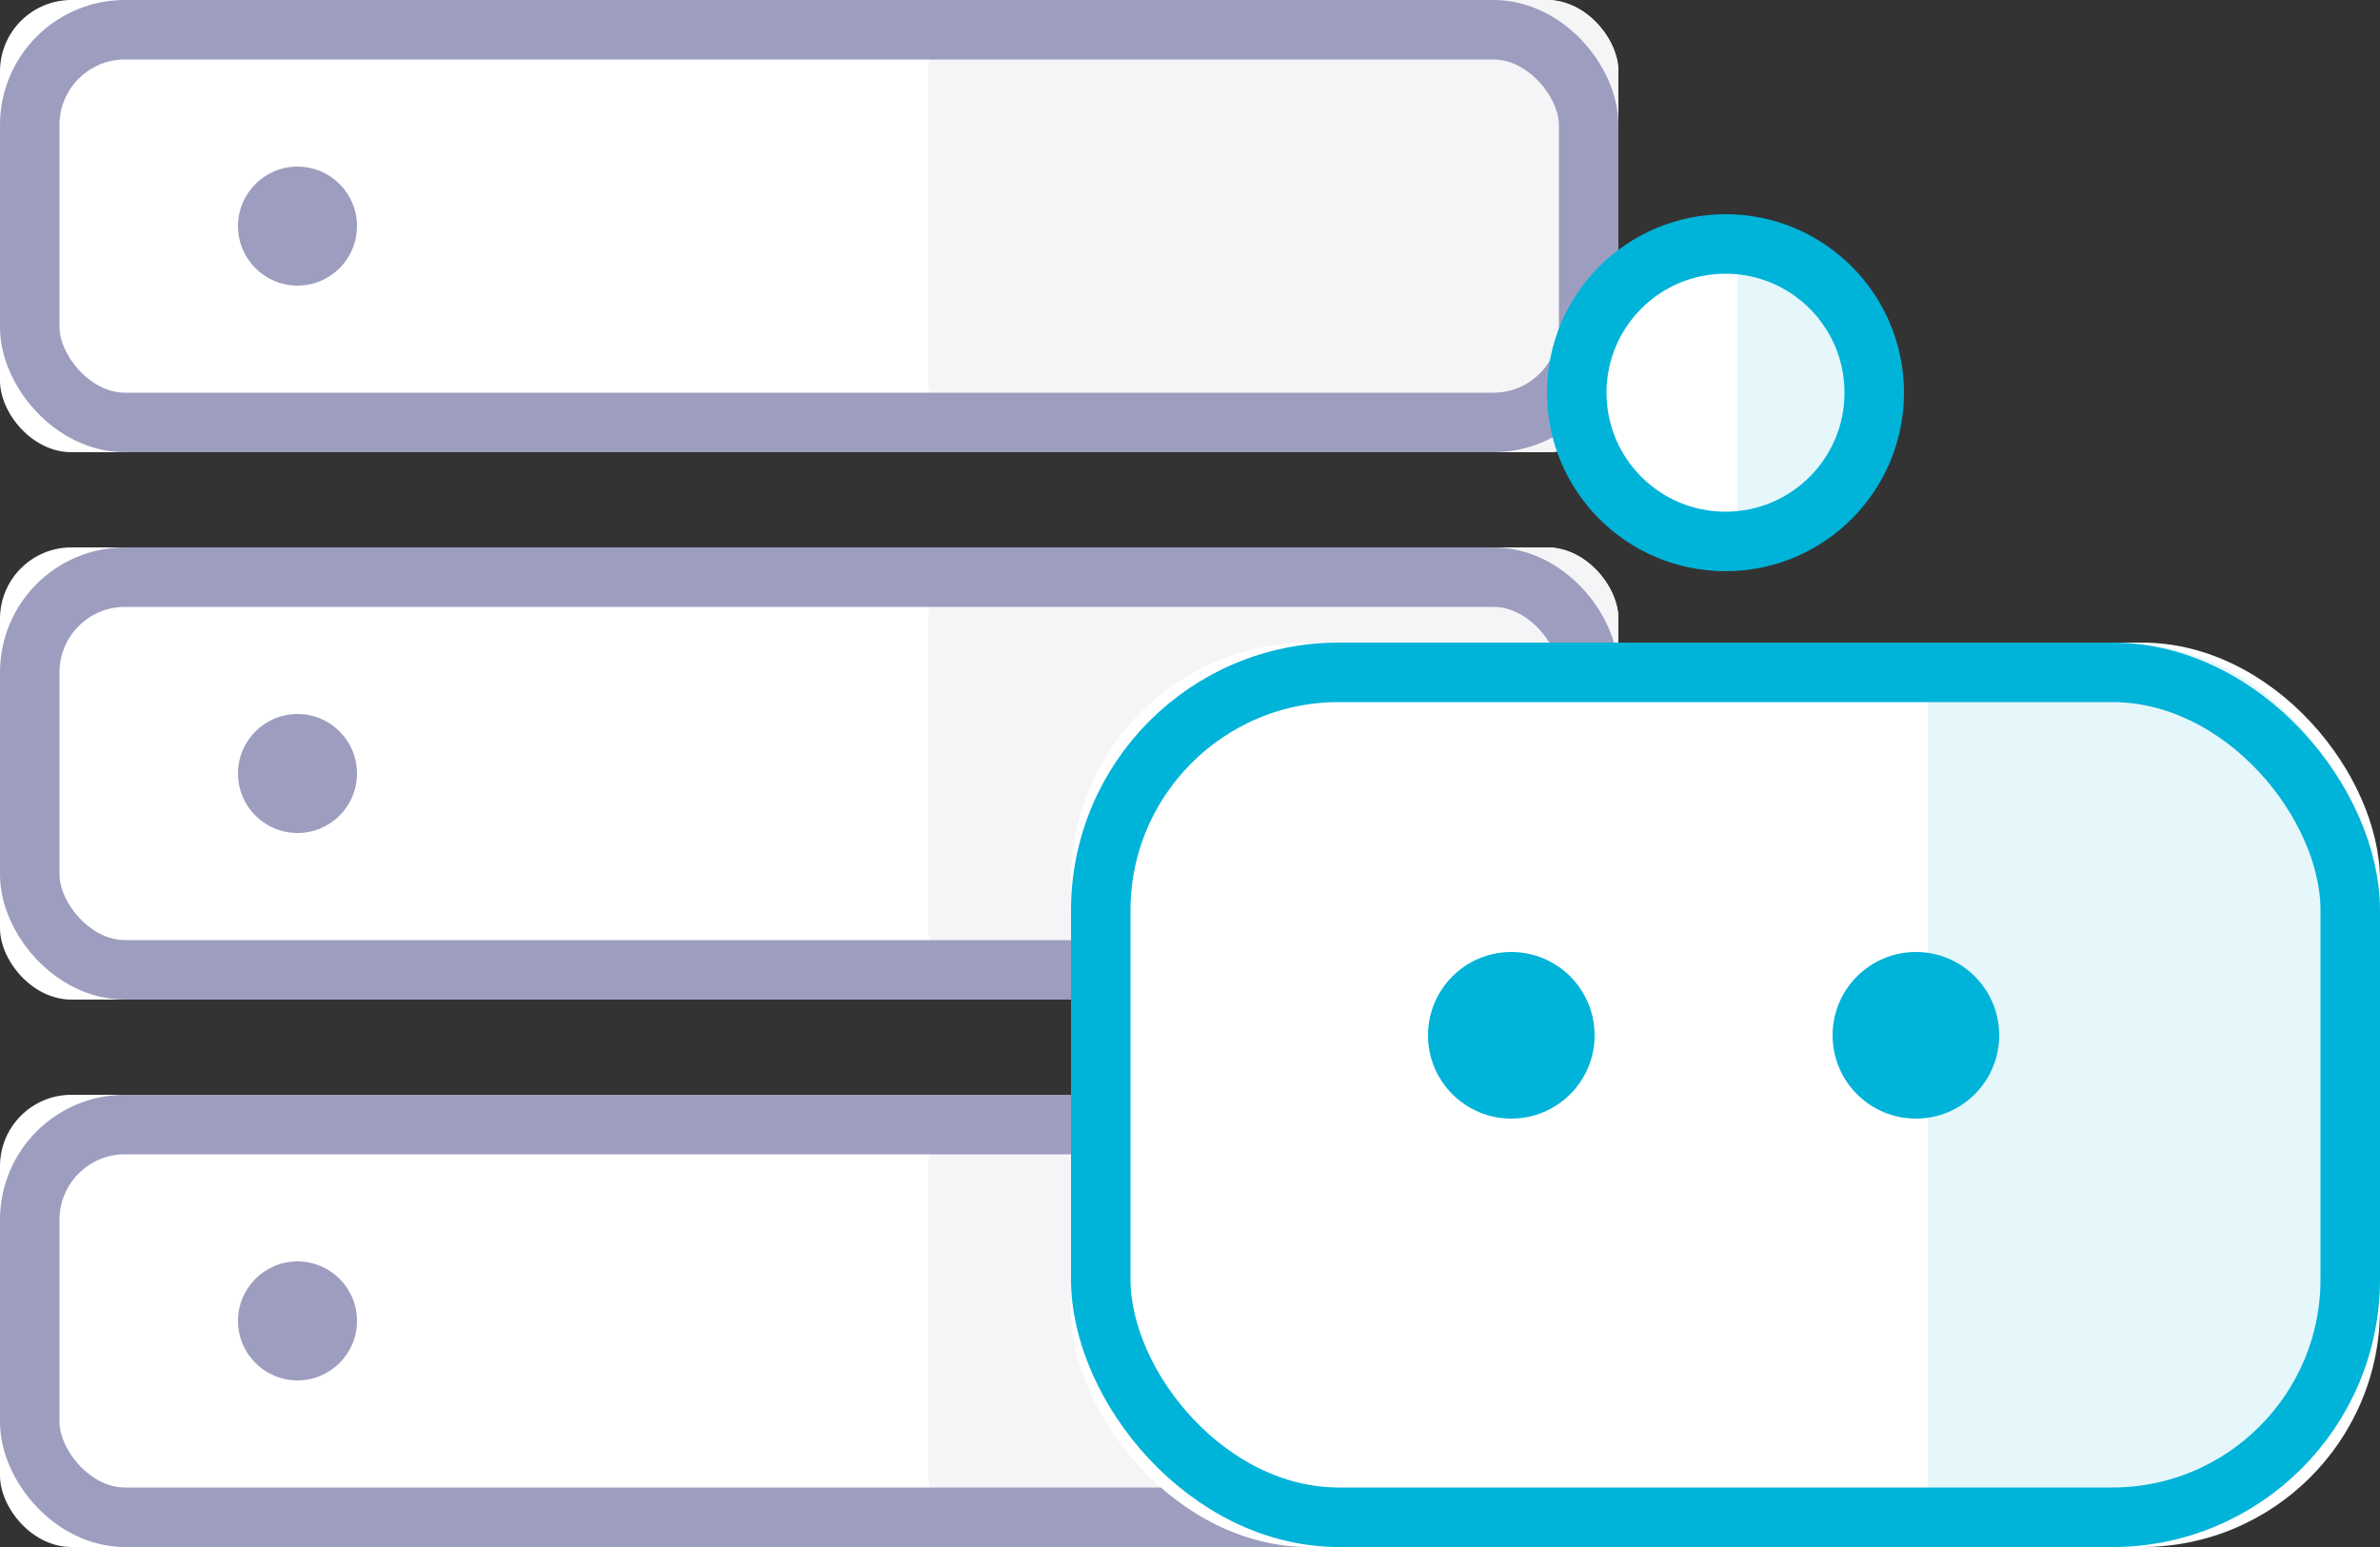 <svg xmlns="http://www.w3.org/2000/svg" width="100" height="65" viewBox="0 0 100 65">
    <rect x="0" y="0" width="100" height="65" fill="#333333" stroke="none"/>
    <g fill="none" fill-rule="nonzero">
        <g transform="translate(0 46)">
            <rect width="68" height="19" fill="#FFF" rx="3"/>
            <rect width="29" height="19" x="39" fill="#F5F5F8" rx="3"/>
            <rect width="65.5" height="16.5" x="1.25" y="1.25" stroke="#9D9DBF" stroke-width="2.5" rx="4"/>
            <circle cx="12.5" cy="9.5" r="2.5" fill="#9D9DBF"/>
        </g>
        <g transform="translate(0 23)">
            <rect width="68" height="19" fill="#FFF" rx="3"/>
            <rect width="29" height="19" x="39" fill="#F5F5F8" rx="3"/>
            <rect width="65.5" height="16.5" x="1.25" y="1.25" stroke="#9D9DBF" stroke-width="2.5" rx="4"/>
            <circle cx="12.5" cy="9.5" r="2.5" fill="#9D9DBF"/>
        </g>
        <g>
            <rect width="68" height="19" fill="#FFF" rx="3"/>
            <rect width="29" height="19" x="39" fill="#F5F5F8" rx="3"/>
            <rect width="65.5" height="16.5" x="1.25" y="1.25" stroke="#9D9DBF" stroke-width="2.5" rx="4"/>
            <circle cx="12.5" cy="9.5" r="2.5" fill="#9D9DBF"/>
        </g>
        <g transform="translate(45 9)">
            <rect width="55" height="38" y="18" fill="#FFF" rx="10"/>
            <path fill="#E5F7FB" d="M36 18h8c5.523 0 10 4.477 10 10v18c0 5.523-4.477 10-10 10h-8V18z"/>
            <rect width="52.5" height="35.5" x="1.25" y="19.25" stroke="#00B3D8" stroke-width="2.5" rx="10"/>
            <circle cx="27.5" cy="7.5" r="6.5" fill="#FFF"/>
            <path fill="#E5F7FB" d="M28 14c3.866 0 5-2.358 5-6.5 0-4.142-1.134-7-5-7V14z"/>
            <circle cx="27.5" cy="7.5" r="6.25" stroke="#00B3D8" stroke-width="2.5"/>
            <circle cx="18.5" cy="34.5" r="3.5" fill="#00B3D8"/>
            <circle cx="35.5" cy="34.5" r="3.5" fill="#00B3D8"/>
        </g>
    </g>
</svg>
